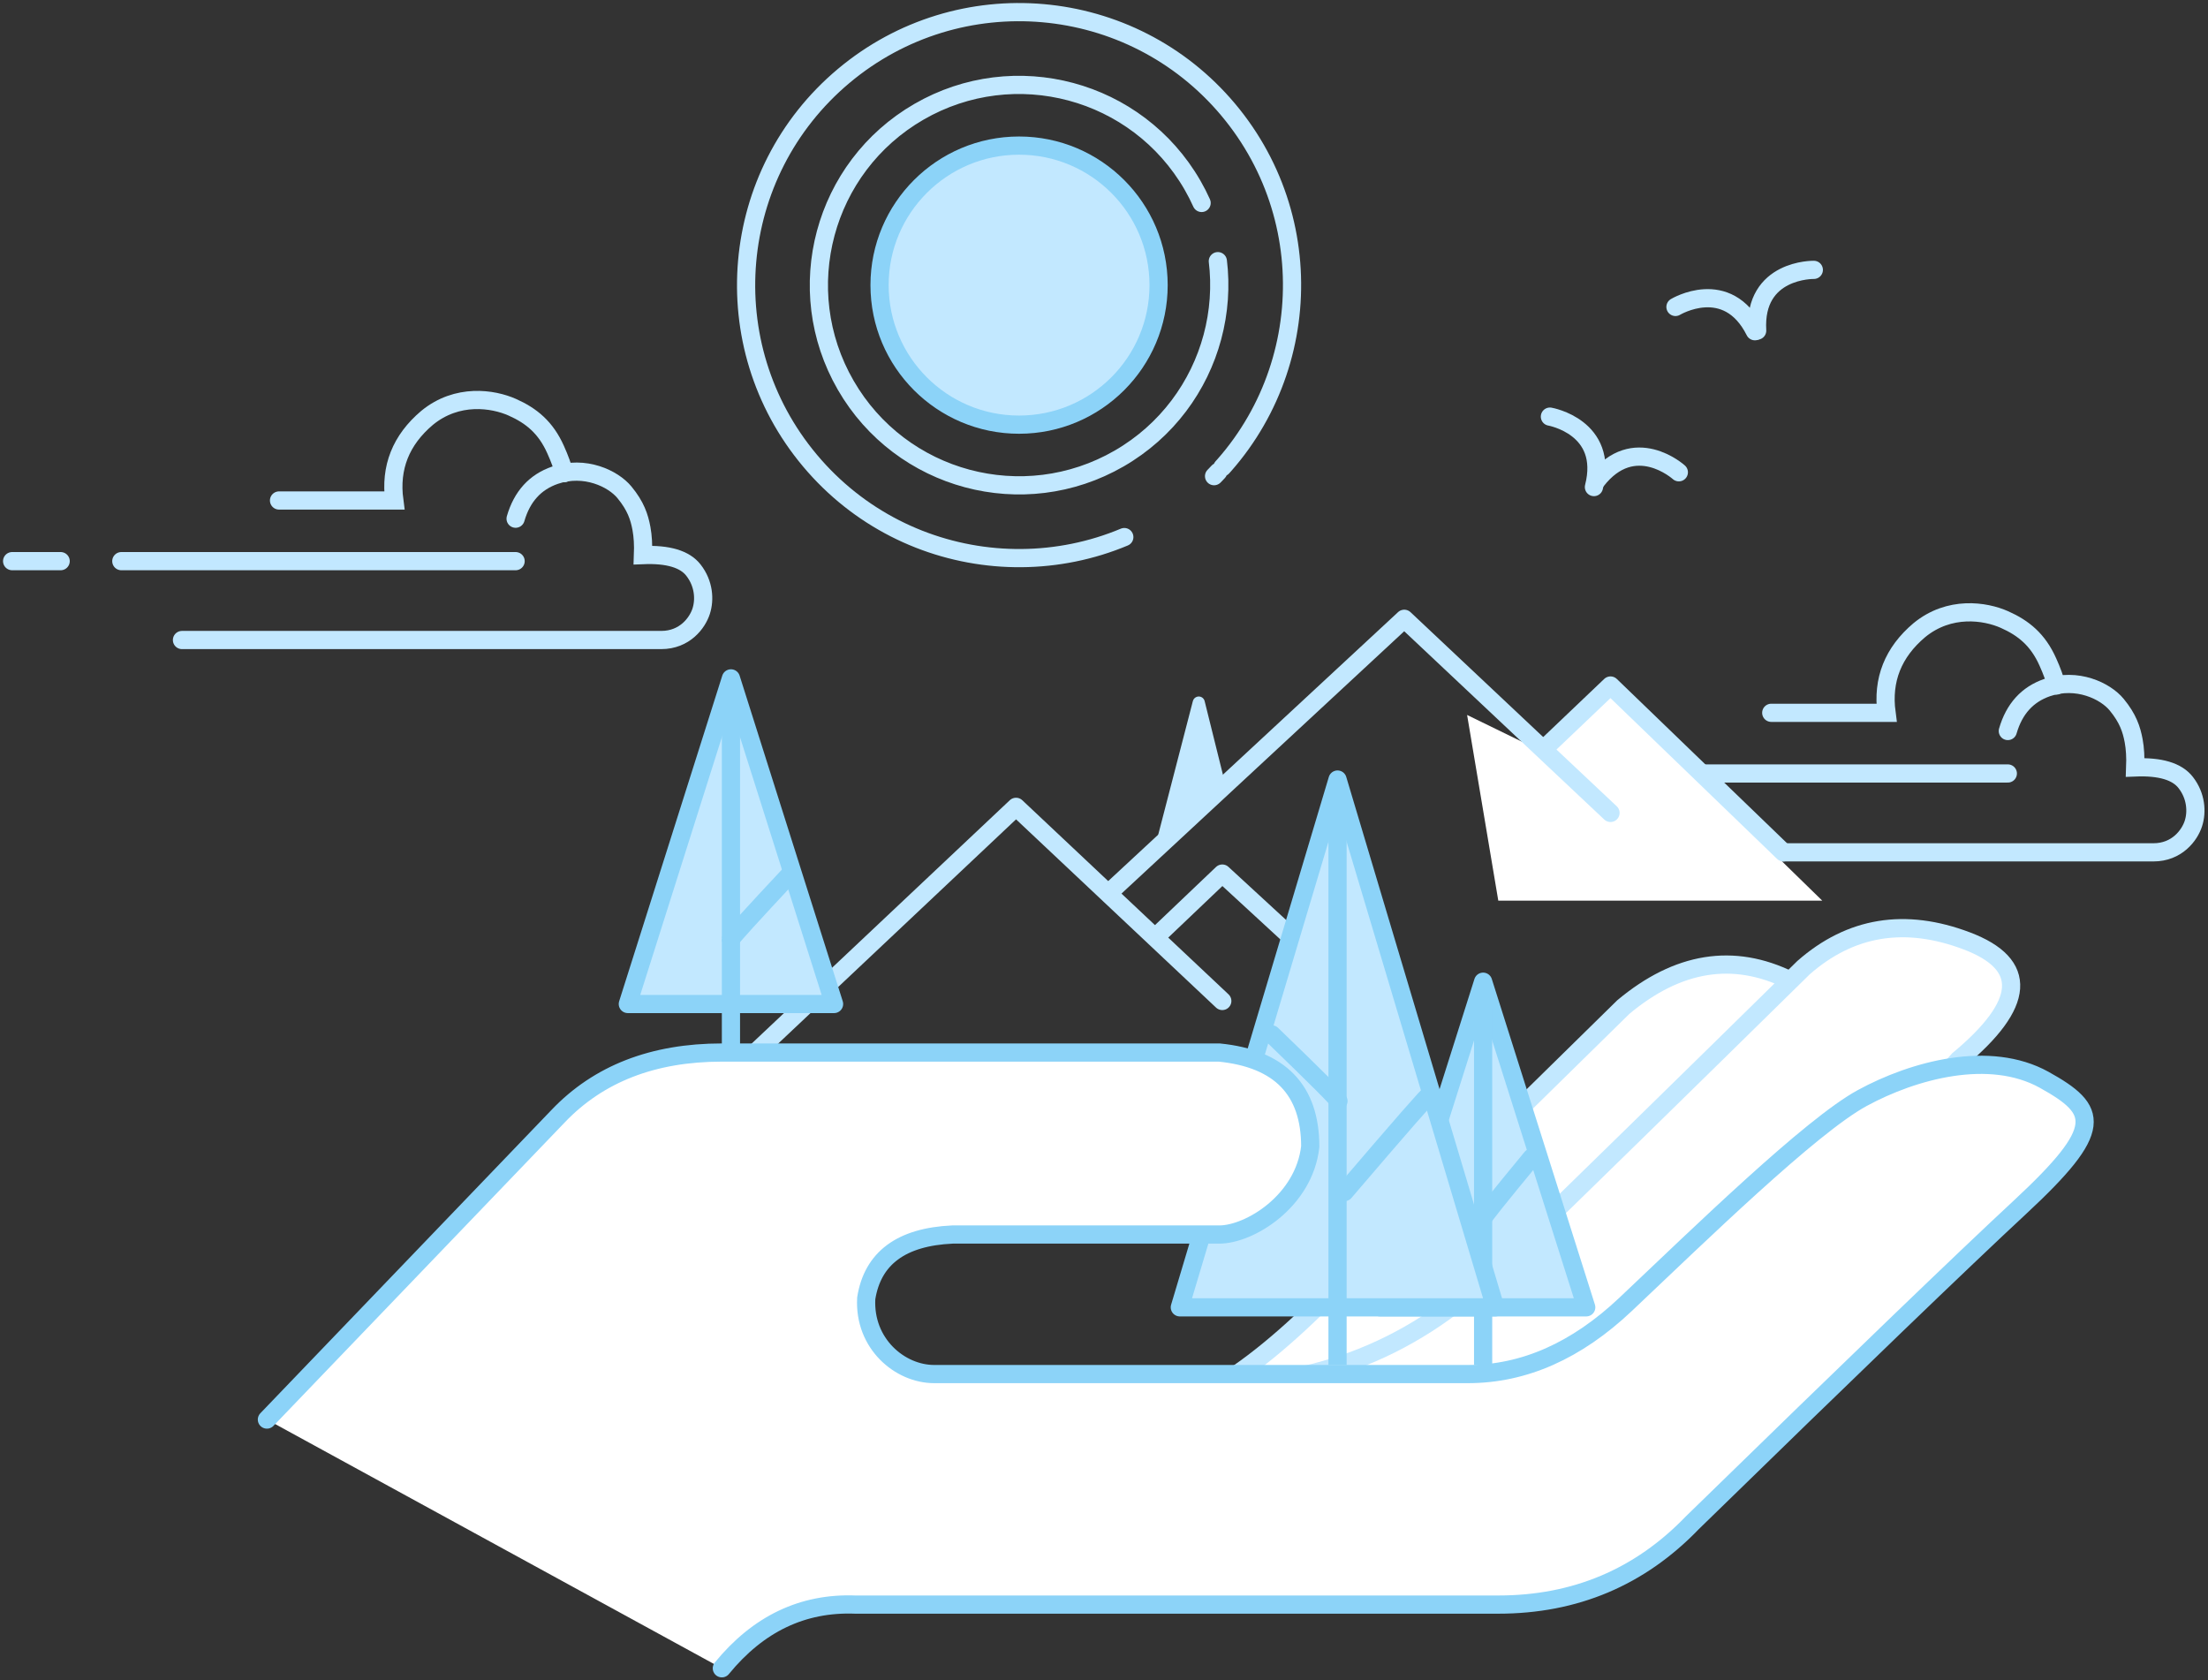 <svg class="slds-illustration__svg" viewBox="0 0 364 277" aria-hidden="true" xmlns="http://www.w3.org/2000/svg" xmlns:xlink="http://www.w3.org/1999/xlink">
    <rect x="0" y="0" width="364" height="277" fill="#333333" stroke="none"/>
    <style>
        .slds-illustration__stroke-primary {
            stroke: #8cd3f8; 
        }
        .slds-illustration__stroke-secondary {
            stroke: #c2e8ff; 
        }
        .slds-illustration__fill-primary {
            fill: #8cd3f8; 
        }
        .slds-illustration__fill-secondary {
            fill: #c2e8ff; 
        }
    </style>
    <g stroke="none" stroke-width="1" fill="none" fill-rule="evenodd">
        <g transform="translate(-119, -71)">
            <g>
                <g transform="translate(121, 136)" class="slds-illustration__stroke-secondary" stroke-linecap="round" stroke-width="3">
                    <path vector-effect="non-scaling-stroke" d="M44,17.5 L63,17.5 C62.279,12.072 64.082,7.532 68.408,3.878 C73.375,-0.196 79.273,0.718 82.441,2.124 C85.608,3.529 87.961,5.461 89.591,9.105 C90.282,10.64 90.752,11.938 91,13"></path>
                    <path vector-effect="non-scaling-stroke" d="M83,20.5 C84.056,16.846 86.223,14.457 89.501,13.333 C94.418,11.647 99.08,13.893 100.942,16.152 C102.805,18.411 103.395,20.226 103.747,22.12 C103.981,23.383 104.065,24.843 104,26.5 C108.142,26.331 110.919,27.165 112.332,29 C114.04,31.194 114.215,33.818 113.593,35.75 C112.971,37.682 110.895,40.5 107,40.5 L28,40.5"></path>
                    <path vector-effect="non-scaling-stroke" d="M18,27.5 L83,27.5"></path>
                    <path vector-effect="non-scaling-stroke" d="M0,27.5 L8,27.5"></path>
                </g>
                <g transform="translate(367, 171)" class="slds-illustration__stroke-secondary" stroke-linecap="round" stroke-width="3">
                    <path vector-effect="non-scaling-stroke" d="M44,17.5 L63,17.5 C62.279,12.072 64.082,7.532 68.408,3.878 C73.375,-0.196 79.273,0.718 82.441,2.124 C85.608,3.529 87.961,5.461 89.591,9.105 C90.282,10.64 90.752,11.938 91,13"></path>
                    <path vector-effect="non-scaling-stroke" d="M83,20.5 C84.056,16.846 86.223,14.457 89.501,13.333 C94.418,11.647 99.08,13.893 100.942,16.152 C102.805,18.411 103.395,20.226 103.747,22.12 C103.981,23.383 104.065,24.843 104,26.5 C108.142,26.331 110.919,27.165 112.332,29 C114.04,31.194 114.215,33.818 113.593,35.75 C112.971,37.682 110.895,40.5 107,40.5 L28,40.5"></path>
                    <path vector-effect="non-scaling-stroke" d="M18,27.5 L83,27.5"></path>
                    <path vector-effect="non-scaling-stroke" d="M0,27.5 L8,27.5"></path>
                </g>
                <g transform="translate(243, 173)">
                    <g transform="translate(117, 12)" fill="#FFFFFF">
                        <polygon vector-effect="non-scaling-stroke" points="0.859 3.854 13.561 10.049 24.082 0 59.406 34.461 6 34.461"></polygon>
                    </g>
                    <g>
                        <path vector-effect="non-scaling-stroke" d="M59,130.335 C67.286,133.083 78.536,127.556 92.75,113.753 C106.964,99.949 123.922,83.363 143.625,63.995 C152.612,56.492 161.758,55.025 171.062,59.593 C180.367,64.161 179.728,70.703 169.145,79.219 L123.617,130.335 C96.079,140.203 81.415,145.137 79.625,145.137 C77.835,145.137 70.96,140.203 59,130.335 Z" class="slds-illustration__stroke-secondary" stroke-width="3" fill="#FFFFFF"></path>
                        <path vector-effect="non-scaling-stroke" d="M71,126.17 C91.092,127.362 108.245,121.057 122.459,107.254 C136.673,93.45 153.631,76.864 173.334,57.496 C181.084,50.704 190.051,49.238 200.236,53.098 C210.421,56.957 209.96,63.498 198.854,72.72 L153.326,123.836 C125.788,133.704 111.124,138.638 109.334,138.638 C107.544,138.638 94.766,134.482 71,126.17 Z" class="slds-illustration__stroke-secondary" stroke-width="3" fill="#FFFFFF"></path>
                        <polyline vector-effect="non-scaling-stroke" class="slds-illustration__stroke-secondary" stroke-width="3" stroke-linecap="round" stroke-linejoin="round" points="0 72 43.5 31 77.5 63"></polyline>
                        <polyline vector-effect="non-scaling-stroke" class="slds-illustration__stroke-secondary" stroke-width="3" stroke-linecap="round" stroke-linejoin="round" points="67 52 77.5 42 109 71"></polyline>
                        <polyline vector-effect="non-scaling-stroke" class="slds-illustration__stroke-secondary" stroke-width="3" stroke-linecap="round" stroke-linejoin="round" points="59 45 107.5 0 141.5 32"></polyline>
                        <polyline vector-effect="non-scaling-stroke" class="slds-illustration__stroke-secondary" stroke-width="3" stroke-linecap="round" stroke-linejoin="round" points="131 21 141.5 11 170 38.5"></polyline>
                        <path vector-effect="non-scaling-stroke" d="M71.988,13.558 L78,36.746 L66.641,27.281 L70.05,13.568 C70.183,13.032 70.726,12.705 71.262,12.839 C71.617,12.927 71.896,13.203 71.988,13.558 Z" class="slds-illustration__fill-secondary" transform="translate(72.32, 24.778) scale(-1, 1) translate(-72.32, -24.778) "></path>
                    </g>
                </g>
                <g transform="translate(346.5, 232.5)">
                    <g class="slds-illustration__fill-secondary">
                        <path vector-effect="non-scaling-stroke" d="M18.921,1.954 L33.259,51.443 C33.567,52.504 32.956,53.614 31.895,53.921 C31.714,53.973 31.527,54 31.338,54 L2.662,54 C1.557,54 0.662,53.105 0.662,52 C0.662,51.812 0.688,51.624 0.741,51.443 L15.079,1.954 C15.386,0.893 16.496,0.283 17.557,0.59 C18.215,0.781 18.73,1.296 18.921,1.954 Z"></path>
                    </g>
                    <g class="slds-illustration__stroke-primary" stroke-linecap="round" stroke-width="3">
                        <polygon vector-effect="non-scaling-stroke" stroke-linejoin="round" points="17 0.324 34 54 -1.81721305e-12 54"></polygon>
                        <path vector-effect="non-scaling-stroke" d="M17,4.695 C17,43.046 17,62.647 17,63.5 C17,62.647 17,43.046 17,4.695 Z"></path>
                        <path vector-effect="non-scaling-stroke" d="M17,29.324 C22.333,35.785 25,39.118 25,39.324 C25,39.118 22.333,35.785 17,29.324 Z" stroke-linejoin="round" transform="translate(21, 34.324) scale(-1, 1) translate(-21, -34.324) "></path>
                    </g>
                </g>
                <g transform="translate(313, 199.5)">
                    <g transform="translate(1, 0)" class="slds-illustration__fill-secondary">
                        <path vector-effect="non-scaling-stroke" d="M25.648,0 L50.879,84.427 C51.195,85.486 50.594,86.6 49.535,86.916 C49.35,86.972 49.157,87 48.963,87 L2.333,87 C1.228,87 0.333,86.105 0.333,85 C0.333,84.806 0.361,84.613 0.417,84.427 L25.648,0 Z"></path>
                    </g>
                    <g class="slds-illustration__stroke-primary" stroke-linecap="round" stroke-width="3">
                        <polygon vector-effect="non-scaling-stroke" stroke-linejoin="round" points="26.5 0 52.5 87 0.5 87"></polygon>
                        <path vector-effect="non-scaling-stroke" d="M26.5,3.586 C26.5,64.026 26.5,94.997 26.5,96.5 C26.5,94.997 26.5,64.026 26.5,3.586 Z"></path>
                        <path vector-effect="non-scaling-stroke" d="M15.648,42 C22.981,49.079 26.648,52.745 26.648,53 C26.648,52.745 22.981,49.079 15.648,42 Z" stroke-linejoin="round"></path>
                        <path vector-effect="non-scaling-stroke" d="M27.648,68 C36.981,57.079 41.648,51.745 41.648,52 C41.648,51.745 36.981,57.079 27.648,68 Z" stroke-linejoin="round"></path>
                    </g>
                </g>
                <g transform="translate(222.5, 182.5)">
                    <g class="slds-illustration__fill-secondary">
                        <path vector-effect="non-scaling-stroke" d="M18.921,1.954 L33.259,51.443 C33.567,52.504 32.956,53.614 31.895,53.921 C31.714,53.973 31.527,54 31.338,54 L2.662,54 C1.557,54 0.662,53.105 0.662,52 C0.662,51.812 0.688,51.624 0.741,51.443 L15.079,1.954 C15.386,0.893 16.496,0.283 17.557,0.59 C18.215,0.781 18.73,1.296 18.921,1.954 Z"></path>
                    </g>
                    <g class="slds-illustration__stroke-primary" stroke-width="3">
                        <polygon vector-effect="non-scaling-stroke" stroke-linecap="round" stroke-linejoin="round" points="17 0.324 34 54 -1.81721305e-12 54"></polygon>
                        <path vector-effect="non-scaling-stroke" d="M17,4.324 C17,42.255 17,61.647 17,62.5 C17,61.647 17,42.255 17,4.324 Z"></path>
                        <path vector-effect="non-scaling-stroke" d="M17,32.324 C23.667,39.452 27,43.118 27,43.324 C27,43.118 23.667,39.452 17,32.324 Z" stroke-linecap="round" stroke-linejoin="round" transform="translate(22, 37.824) scale(-1, 1) translate(-22, -37.824) "></path>
                    </g>
                </g>
                <g transform="translate(366, 115)" class="slds-illustration__stroke-secondary" stroke-linecap="round" stroke-width="3">
                    <g transform="translate(30.373, 22.926) rotate(-15) translate(-30.373, -22.926) translate(3.373, 6.426)">
                        <path vector-effect="non-scaling-stroke" d="M1.74,15.494 C1.74,15.494 11.284,12.731 13.353,22.75" transform="translate(7.546, 18.947) rotate(41) translate(-7.546, -18.947) "></path>
                        <path vector-effect="non-scaling-stroke" d="M11.132,22.239 C11.132,22.239 20.676,19.475 22.745,29.494" transform="translate(16.938, 25.692) scale(-1, 1) rotate(-41) translate(-16.938, -25.692) "></path>
                        <path vector-effect="non-scaling-stroke" d="M30.102,0.425 C30.102,0.425 39.646,-2.338 41.714,7.681"></path>
                        <path vector-effect="non-scaling-stroke" d="M42.102,0.425 C42.102,0.425 51.646,-2.338 53.714,7.681" transform="translate(47.908, 3.879) scale(-1, 1) translate(-47.908, -3.879) "></path>
                    </g>
                </g>
                <g transform="translate(223, 54)">
                    <g>
                        <circle vector-effect="non-scaling-stroke" class="slds-illustration__fill-secondary" cx="64" cy="64" r="23"></circle>
                        <circle vector-effect="non-scaling-stroke" class="slds-illustration__stroke-secondary" stroke-width="3" stroke-linecap="round" stroke-linejoin="round" stroke-dasharray="135,1,1,18" transform="translate(64, 64) rotate(230) translate(-64, -64) " cx="64" cy="64" r="45"></circle>
                        <circle vector-effect="non-scaling-stroke" class="slds-illustration__stroke-secondary" stroke-width="3" stroke-linecap="round" stroke-linejoin="round" stroke-dasharray="107,10" transform="translate(64, 64) rotate(150) translate(-64, -64) " cx="64" cy="64" r="33"></circle>
                    </g>
                    <g transform="translate(41, 41)" class="slds-illustration__stroke-primary" stroke-width="3">
                        <circle vector-effect="non-scaling-stroke" cx="23" cy="23" r="23"></circle>
                    </g>
                </g>
                <g transform="translate(163, 244)" fill="#FFFFFF" class="slds-illustration__stroke-primary" stroke-linecap="round" stroke-linejoin="round" stroke-width="3">
                    <g>
                        <path vector-effect="non-scaling-stroke" d="M0,61 L48,11 C54.667,4 63.667,0.5 75,0.5 C86.333,0.5 113.667,0.5 157,0.5 C167,1.5 172,6.667 172,16 C171,25 162,30.5 157,30.5 C153.667,30.5 139,30.5 113,30.5 C104.588,30.889 99.856,34.391 98.804,41.008 C98.389,48.49 104.351,53.5 110,53.5 L198,53.5 C207.226,53.5 215.892,49.667 224,42 C236.162,30.5 254.518,12.615 263,8 C271.482,3.385 284,-5.90638649e-14 293,5 C302,10 303,13 289,26 C279.667,34.667 261.667,52 235,78 C226.333,87 215.667,91.5 203,91.5 C190.333,91.5 155,91.5 97,91.5 C88.333,91.167 81,94.667 75,102"></path>
                    </g>
                </g>
            </g>
        </g>
    </g>
</svg>